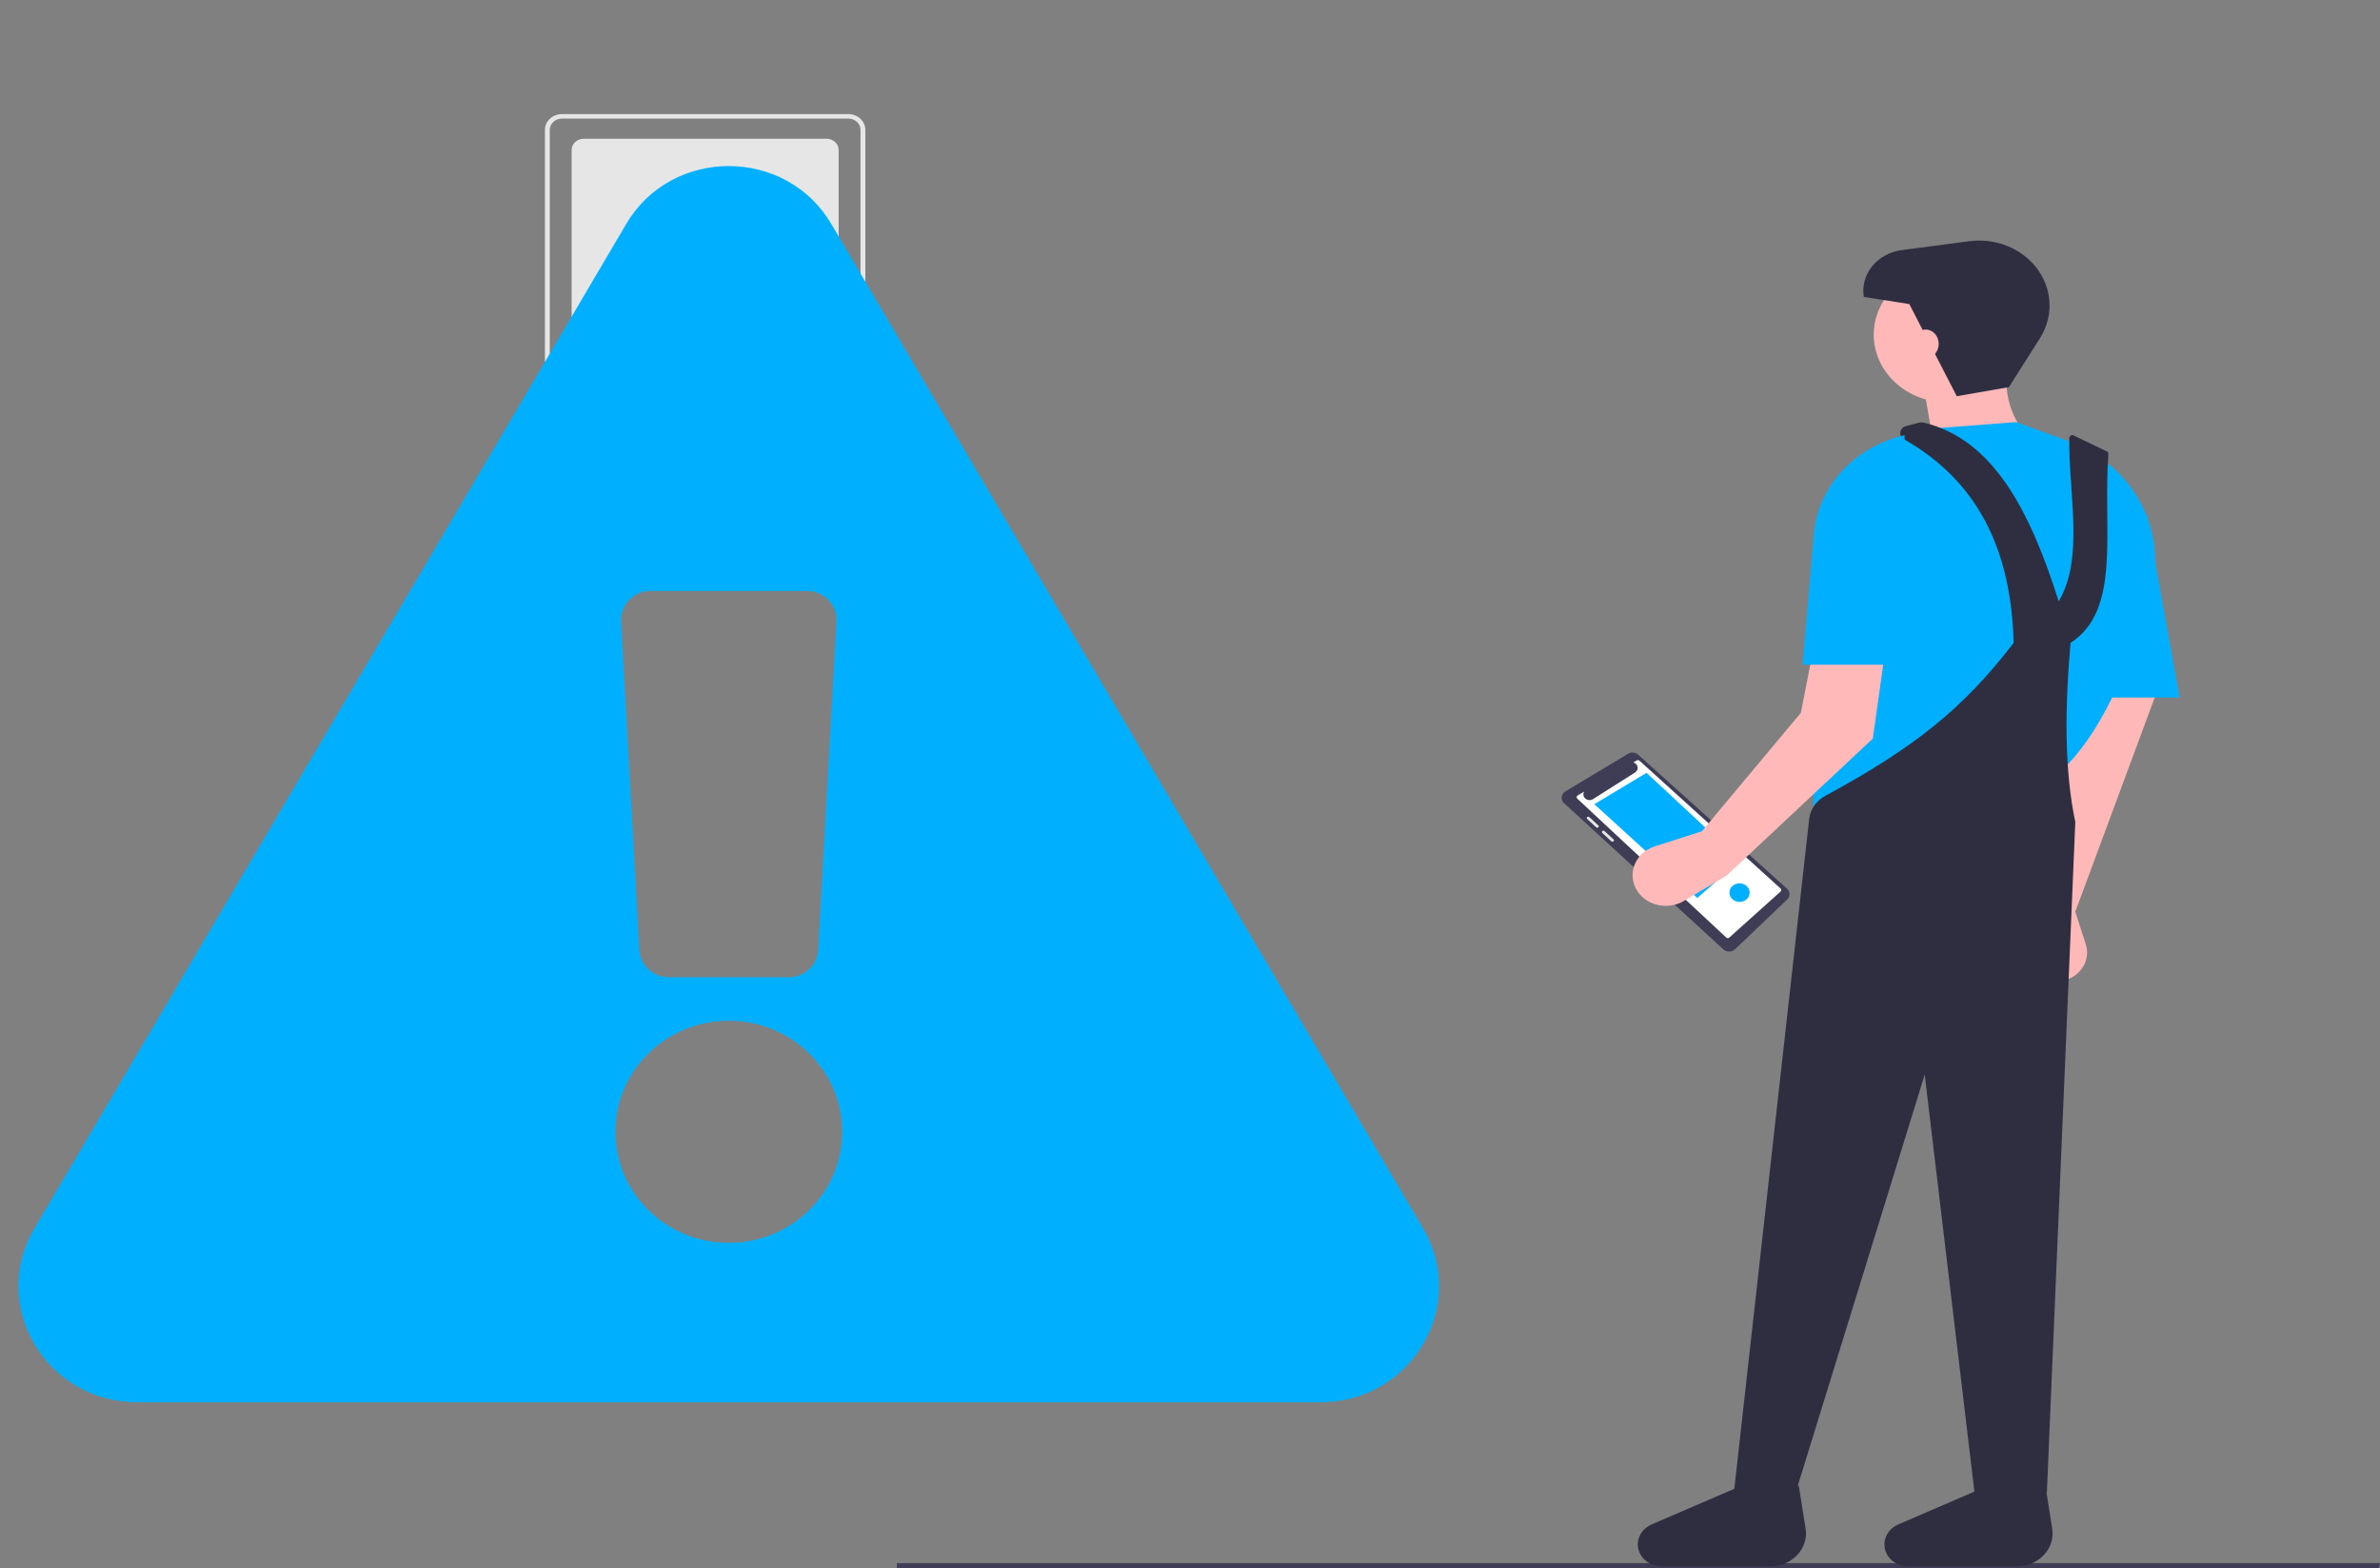 <svg width="129" height="85" viewBox="0 0 129 85" fill="none" xmlns="http://www.w3.org/2000/svg">
<rect x="0" y="0" width="129" height="85" fill="#808080" stroke="none"/>
<g clip-path="url(#clip0_205_79)">
<path d="M128.945 85L48.611 85L48.611 84.719L129 84.719L128.945 85Z" fill="#3F3D56"/>
<path d="M45.982 22.193L30.457 22.193C30.213 22.193 29.979 22.103 29.806 21.944C29.634 21.785 29.537 21.569 29.536 21.344L29.536 7.034C29.537 6.809 29.634 6.593 29.806 6.434C29.979 6.275 30.213 6.185 30.457 6.185L45.982 6.185C46.226 6.185 46.46 6.275 46.633 6.434C46.805 6.593 46.903 6.809 46.903 7.034L46.903 21.344C46.903 21.569 46.805 21.785 46.633 21.944C46.46 22.103 46.226 22.193 45.982 22.193V22.193ZM30.457 6.427C30.283 6.428 30.116 6.492 29.992 6.605C29.869 6.719 29.8 6.873 29.799 7.034L29.799 21.344C29.8 21.505 29.869 21.659 29.992 21.773C30.116 21.886 30.283 21.95 30.457 21.951L45.982 21.951C46.156 21.95 46.324 21.886 46.447 21.773C46.57 21.659 46.639 21.505 46.64 21.344L46.64 7.034C46.639 6.873 46.57 6.719 46.447 6.605C46.324 6.492 46.156 6.428 45.982 6.427L30.457 6.427Z" fill="#E6E6E6"/>
<path d="M31.641 7.519C31.467 7.519 31.3 7.583 31.176 7.697C31.053 7.81 30.984 7.965 30.983 8.125L30.983 20.253C30.984 20.413 31.053 20.568 31.176 20.681C31.3 20.795 31.467 20.859 31.641 20.859L44.798 20.859C44.972 20.859 45.139 20.795 45.263 20.681C45.386 20.568 45.456 20.413 45.456 20.253L45.456 8.125C45.456 7.965 45.386 7.81 45.263 7.697C45.139 7.583 44.972 7.519 44.798 7.519L31.641 7.519Z" fill="#E6E6E6"/>
<path opacity="0.8" d="M31.97 28.863C33.206 28.863 34.207 27.94 34.207 26.801C34.207 25.663 33.206 24.74 31.97 24.74C30.735 24.74 29.734 25.663 29.734 26.801C29.734 27.94 30.735 28.863 31.97 28.863Z" fill="#E6E6E6"/>
<path opacity="0.4" d="M44.6 28.863C45.836 28.863 46.837 27.94 46.837 26.801C46.837 25.663 45.836 24.74 44.6 24.74C43.365 24.74 42.364 25.663 42.364 26.801C42.364 27.94 43.365 28.863 44.6 28.863Z" fill="#E6E6E6"/>
<path opacity="0.6" d="M38.285 28.863C39.52 28.863 40.522 27.94 40.522 26.801C40.522 25.663 39.52 24.74 38.285 24.74C37.05 24.74 36.049 25.663 36.049 26.801C36.049 27.94 37.05 28.863 38.285 28.863Z" fill="#E6E6E6"/>
<path d="M88.796 40.907C88.723 40.841 88.628 40.8 88.527 40.791C88.426 40.782 88.325 40.805 88.24 40.856L84.845 42.894C84.789 42.928 84.742 42.972 84.708 43.025C84.673 43.077 84.651 43.136 84.645 43.197C84.638 43.258 84.646 43.32 84.668 43.377C84.69 43.435 84.727 43.488 84.774 43.531L93.407 51.454C93.449 51.493 93.499 51.523 93.553 51.544C93.608 51.564 93.667 51.575 93.726 51.574C93.785 51.574 93.844 51.562 93.898 51.541C93.953 51.519 94.002 51.488 94.043 51.449L96.872 48.749C96.954 48.671 96.999 48.566 96.997 48.458C96.995 48.349 96.947 48.245 96.863 48.169L88.796 40.907Z" fill="#3F3D56"/>
<path d="M85.514 43.112L85.865 42.906C85.828 42.967 85.814 43.037 85.827 43.106C85.839 43.175 85.876 43.238 85.931 43.285C85.987 43.332 86.059 43.36 86.134 43.365C86.21 43.37 86.285 43.351 86.347 43.311L88.62 41.87C88.672 41.838 88.713 41.792 88.738 41.739C88.763 41.686 88.771 41.628 88.762 41.571C88.753 41.514 88.726 41.46 88.686 41.416C88.645 41.372 88.592 41.34 88.532 41.322L88.713 41.216C88.736 41.202 88.764 41.196 88.792 41.199C88.82 41.202 88.845 41.213 88.865 41.231L96.513 48.159C96.524 48.17 96.533 48.183 96.539 48.197C96.545 48.21 96.548 48.225 96.548 48.24C96.548 48.255 96.544 48.27 96.538 48.284C96.531 48.297 96.522 48.31 96.51 48.32L93.732 50.815C93.709 50.835 93.679 50.846 93.647 50.845C93.615 50.845 93.585 50.833 93.563 50.812L85.493 43.287C85.48 43.275 85.471 43.26 85.465 43.244C85.458 43.229 85.456 43.212 85.458 43.195C85.46 43.178 85.466 43.162 85.476 43.148C85.486 43.133 85.498 43.121 85.514 43.112V43.112Z" fill="white"/>
<path d="M94.341 46.63L91.995 48.669L86.414 43.586L89.246 41.887L94.341 46.63Z" fill="#00B0FF"/>
<path d="M86.631 44.841C86.646 44.827 86.655 44.808 86.655 44.788C86.655 44.768 86.646 44.749 86.631 44.735L86.143 44.285C86.127 44.272 86.107 44.264 86.085 44.264C86.064 44.264 86.044 44.272 86.028 44.285C86.013 44.299 86.004 44.318 86.004 44.338C86.004 44.358 86.013 44.377 86.028 44.391L86.516 44.841C86.532 44.854 86.552 44.862 86.574 44.862C86.595 44.862 86.615 44.854 86.631 44.841V44.841Z" fill="#E6E6E6"/>
<path d="M87.453 45.493L86.965 45.043C86.95 45.029 86.929 45.021 86.908 45.021C86.886 45.021 86.865 45.029 86.85 45.043C86.835 45.057 86.826 45.076 86.826 45.096C86.826 45.116 86.835 45.135 86.85 45.149L87.338 45.599C87.346 45.605 87.355 45.611 87.365 45.615C87.374 45.618 87.385 45.62 87.396 45.62C87.406 45.62 87.417 45.618 87.427 45.615C87.437 45.611 87.445 45.605 87.453 45.599C87.461 45.592 87.467 45.583 87.471 45.574C87.475 45.565 87.477 45.555 87.477 45.546C87.477 45.536 87.475 45.526 87.471 45.517C87.467 45.508 87.461 45.5 87.453 45.493V45.493Z" fill="#E6E6E6"/>
<path d="M94.287 48.885C94.589 48.885 94.835 48.659 94.835 48.38C94.835 48.101 94.589 47.875 94.287 47.875C93.984 47.875 93.739 48.101 93.739 48.38C93.739 48.659 93.984 48.885 94.287 48.885Z" fill="#00B0FF"/>
<path d="M110.171 49.415L109.749 51.313C109.688 51.586 109.707 51.868 109.804 52.132C109.9 52.395 110.071 52.63 110.298 52.813C110.526 52.996 110.802 53.12 111.098 53.172C111.395 53.224 111.701 53.203 111.986 53.11V53.11C112.398 52.976 112.738 52.702 112.937 52.343C113.135 51.984 113.177 51.569 113.053 51.182L112.484 49.415L117.625 35.554L113.256 35.554L110.171 49.415Z" fill="#FFB8B8"/>
<path d="M105.544 21.811C107.745 21.811 109.528 20.167 109.528 18.138C109.528 16.11 107.745 14.466 105.544 14.466C103.344 14.466 101.56 16.11 101.56 18.138C101.56 20.167 103.344 21.811 105.544 21.811Z" fill="#FFB8B8"/>
<path d="M104.902 24.654L110.171 24.062C108.962 22.665 108.505 21.206 108.886 19.678L104.13 20.152L104.902 24.654Z" fill="#FFB8B8"/>
<path d="M98.347 45.15L110.814 42.544C113.478 40.633 115.209 36.844 116.547 32.262C117.521 28.923 115.77 25.368 112.329 23.991C112.247 23.958 112.164 23.926 112.08 23.896L109.271 22.877L104.644 23.233L102.994 23.648C102.644 23.736 102.329 23.916 102.088 24.166C101.846 24.415 101.689 24.724 101.635 25.055C99.416 32.562 97.953 39.524 98.347 45.15Z" fill="#00B0FF"/>
<path d="M112.613 37.805L118.14 37.805L116.34 27.853L112.613 28.209L112.613 37.805Z" fill="#00B0FF"/>
<path d="M93.977 80.928L97.319 80.928L104.323 58.241L107.026 80.928L110.942 80.928L112.485 44.557C111.896 41.767 111.909 38.441 112.228 34.843C114.984 33.064 113.974 28.842 114.279 24.6C114.282 24.559 114.268 24.518 114.239 24.487L112.463 23.636C112.439 23.61 112.407 23.592 112.372 23.585C112.336 23.577 112.299 23.58 112.265 23.593C112.231 23.606 112.203 23.628 112.184 23.657C112.165 23.686 112.156 23.719 112.159 23.753C112.114 26.719 112.981 30.246 111.585 32.592C110.068 27.812 108.091 23.798 104.242 22.902C104.169 22.886 104.093 22.887 104.021 22.906L103.304 23.095C103.224 23.116 103.153 23.158 103.099 23.216C103.045 23.274 103.011 23.345 103 23.421C102.989 23.496 103.002 23.573 103.038 23.642C103.074 23.711 103.131 23.768 103.201 23.808C106.723 25.813 108.999 29.171 109.143 34.843C106.403 38.417 103.735 40.533 98.932 43.135C98.69 43.266 98.485 43.448 98.334 43.666C98.182 43.884 98.089 44.132 98.06 44.389L93.977 80.928Z" fill="#2F2E41"/>
<path d="M106.061 21.475L108.886 20.982L110.567 18.335C110.974 17.693 111.151 16.948 111.071 16.207C110.99 15.467 110.657 14.769 110.12 14.214V14.214C109.701 13.781 109.172 13.451 108.581 13.252C107.99 13.053 107.355 12.992 106.732 13.074L103.071 13.556C102.755 13.598 102.451 13.696 102.177 13.847C101.903 13.997 101.664 14.196 101.473 14.431C101.283 14.667 101.145 14.935 101.067 15.221C100.99 15.506 100.974 15.802 101.021 16.093L103.488 16.48L106.061 21.475Z" fill="#2F2E41"/>
<path d="M90.064 84.897L95.95 84.897C96.228 84.897 96.503 84.842 96.756 84.735C97.008 84.629 97.233 84.474 97.415 84.28C97.597 84.086 97.731 83.858 97.809 83.612C97.887 83.367 97.907 83.108 97.867 82.855L97.497 80.519L94.826 80.337L89.517 82.626C89.275 82.73 89.074 82.9 88.942 83.114C88.81 83.328 88.752 83.573 88.777 83.818C88.808 84.114 88.957 84.388 89.195 84.587C89.433 84.787 89.743 84.897 90.064 84.897V84.897Z" fill="#2F2E41"/>
<path d="M103.431 84.897L109.317 84.897C109.595 84.897 109.87 84.842 110.122 84.735C110.375 84.629 110.6 84.474 110.782 84.28C110.964 84.086 111.098 83.858 111.176 83.612C111.254 83.367 111.273 83.108 111.233 82.855L110.864 80.519L108.192 80.337L102.883 82.626C102.642 82.73 102.441 82.9 102.309 83.114C102.176 83.328 102.119 83.573 102.144 83.818V83.818C102.175 84.114 102.323 84.388 102.561 84.587C102.799 84.787 103.11 84.897 103.431 84.897V84.897Z" fill="#2F2E41"/>
<path d="M92.245 45.055L89.698 45.871C89.393 45.969 89.122 46.14 88.913 46.368C88.705 46.596 88.567 46.871 88.513 47.165C88.46 47.459 88.494 47.76 88.61 48.038C88.727 48.316 88.923 48.56 89.177 48.744V48.744C89.471 48.957 89.831 49.08 90.205 49.096C90.579 49.113 90.949 49.021 91.264 48.834L93.585 47.457L101.51 40.032L102.738 31.305C102.894 30.193 102.743 29.063 102.298 28.02C101.854 26.977 101.13 26.054 100.195 25.338V25.338L97.611 38.632L92.245 45.055Z" fill="#FFB9B9"/>
<path d="M97.704 36.028L103.359 36.028L103.231 23.588C101.888 23.898 100.687 24.593 99.802 25.573C98.916 26.554 98.393 27.769 98.306 29.042L97.704 36.028Z" fill="#00B0FF"/>
<path d="M104.381 19.411C104.768 19.411 105.081 19.065 105.081 18.637C105.081 18.21 104.768 17.863 104.381 17.863C103.995 17.863 103.682 18.21 103.682 18.637C103.682 19.065 103.995 19.411 104.381 19.411Z" fill="#FFB8B8"/>
<path d="M77.133 66.58C79.601 70.766 76.504 76 71.575 76H7.424C2.486 76 -0.597 70.758 1.866 66.58L33.942 12.139C36.411 7.95 42.594 7.958 45.058 12.139L77.133 66.58ZM39.5 55.324C36.104 55.324 33.351 58.019 33.351 61.344C33.351 64.668 36.104 67.363 39.5 67.363C42.896 67.363 45.649 64.668 45.649 61.344C45.649 58.019 42.896 55.324 39.5 55.324ZM33.662 33.687L34.653 51.484C34.7 52.317 35.403 52.969 36.255 52.969H42.745C43.597 52.969 44.3 52.317 44.347 51.484L45.338 33.687C45.388 32.788 44.657 32.031 43.736 32.031H35.263C34.343 32.031 33.612 32.788 33.662 33.687Z" fill="#00B0FF"/>
</g>
<defs>
<clipPath id="clip0_205_79">
<rect width="129" height="85" fill="white"/>
</clipPath>
</defs>
</svg>
